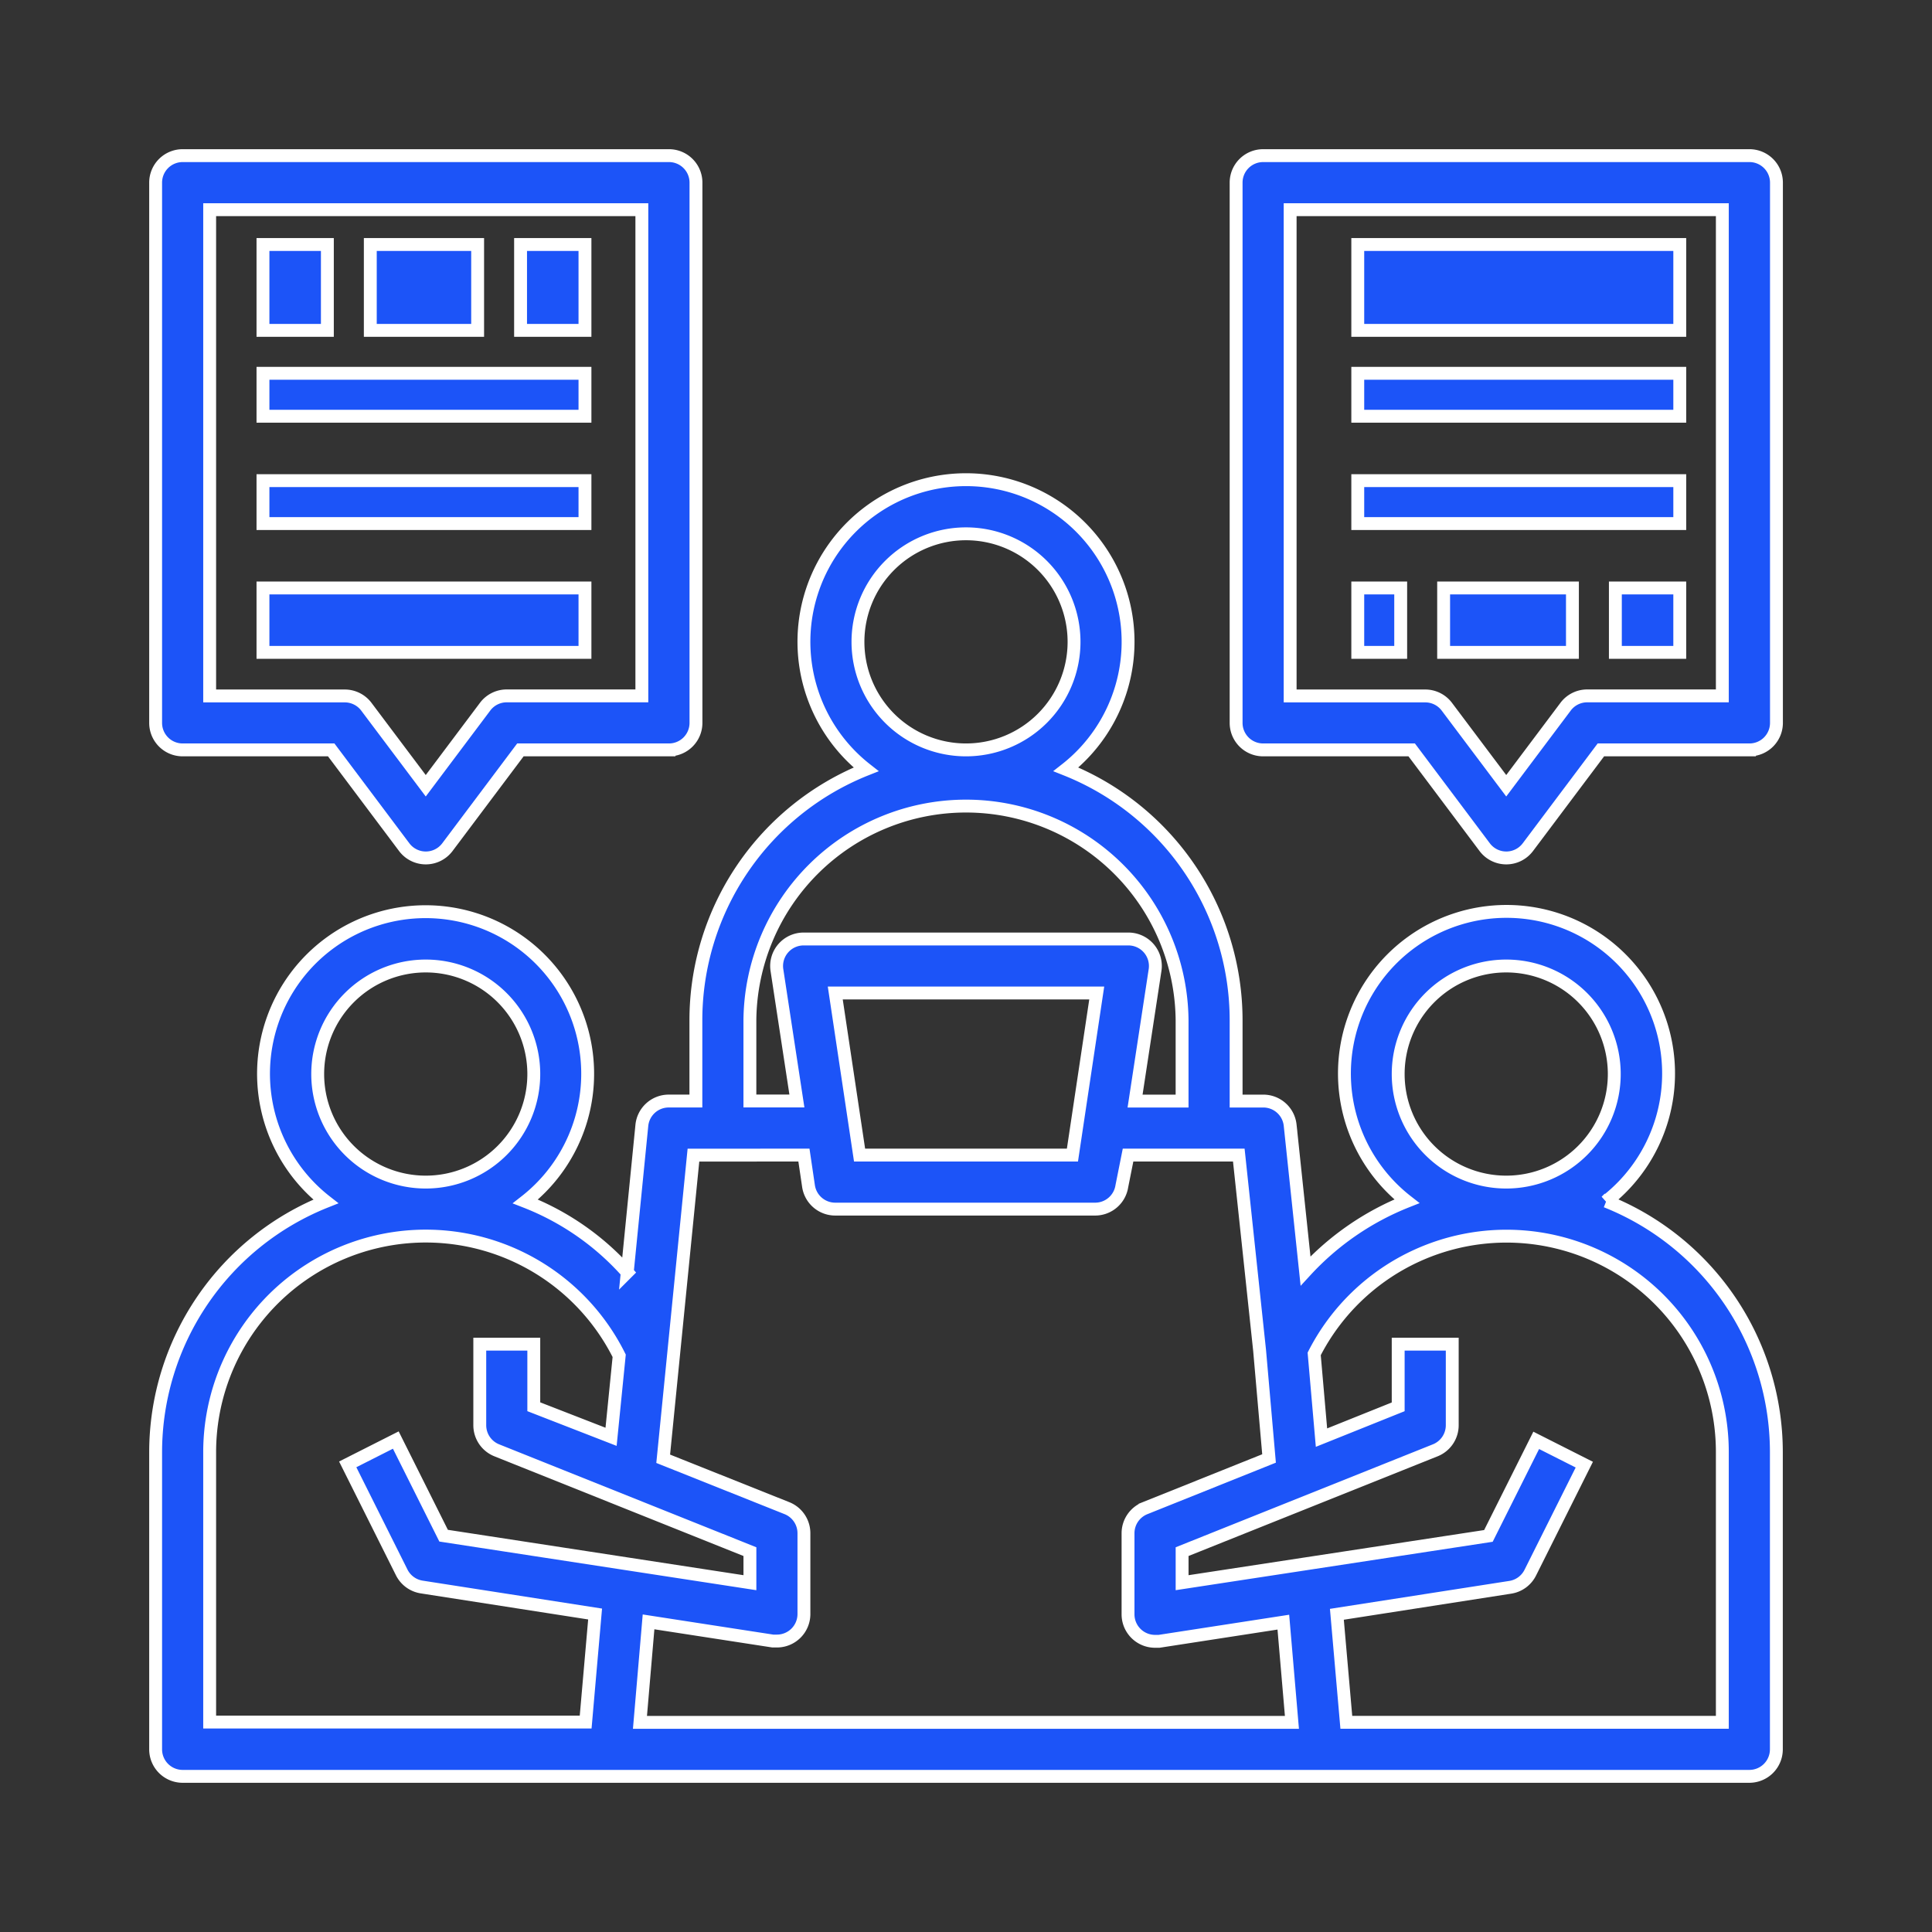 <?xml version="1.0" encoding="UTF-8"?> <svg xmlns="http://www.w3.org/2000/svg" xmlns:xlink="http://www.w3.org/1999/xlink" width="90" height="90" viewBox="0 0 90 90"><rect x="0" y="0" width="90" height="90" fill="#333333" stroke="none"/><defs><clipPath id="clip-path"><rect id="Rectangle_11" data-name="Rectangle 11" width="90" height="90" transform="translate(71 91)" fill="#fff" stroke="#707070" stroke-width="1"></rect></clipPath></defs><g id="Mask_Group_4" data-name="Mask Group 4" transform="translate(-71 -91)" clip-path="url(#clip-path)"><g id="Group_7" data-name="Group 7" transform="translate(-141.75 23.25)"><path id="Path_10" data-name="Path 10" d="M69.572,47.611a7.55,7.55,0,1,0-9.286,0,12.848,12.848,0,0,0-4.719,3.247l-.717-6.795a1.258,1.258,0,0,0-1.258-1.12H52.333V39.168A12.583,12.583,0,0,0,44.406,27.49a7.55,7.55,0,1,0-9.312,0,12.583,12.583,0,0,0-7.927,11.677v3.775H25.908a1.258,1.258,0,0,0-1.258,1.132l-.68,6.845a12.332,12.332,0,0,0-4.744-3.3,7.55,7.55,0,1,0-9.3,0A12.583,12.583,0,0,0,2,59.3V73.143A1.258,1.258,0,0,0,3.258,74.4H76.242A1.258,1.258,0,0,0,77.5,73.143V59.3a12.583,12.583,0,0,0-7.927-11.69Zm-9.689-5.927a5.033,5.033,0,1,1,5.033,5.033A5.033,5.033,0,0,1,59.883,41.684ZM34.717,21.551a5.033,5.033,0,1,1,5.033,5.033A5.033,5.033,0,0,1,34.717,21.551ZM29.683,39.168a10.067,10.067,0,0,1,20.133,0v3.775h-2.19l.931-6.1A1.258,1.258,0,0,0,47.3,35.393H32.2a1.258,1.258,0,0,0-1.258,1.447l.931,6.1H29.683ZM45.84,37.909l-1.132,7.55H34.792l-1.132-7.55ZM32.2,45.459l.214,1.447a1.258,1.258,0,0,0,1.258,1.07h12.08a1.258,1.258,0,0,0,1.258-1.07l.289-1.447h5.159l.969,9.1.44,5.033-5.776,2.315a1.258,1.258,0,0,0-.793,1.17v3.775a1.258,1.258,0,0,0,1.258,1.258h.189l5.788-.893.4,4.668H24.562l.4-4.681,5.788.893h.189A1.258,1.258,0,0,0,32.2,66.851V63.076a1.258,1.258,0,0,0-.793-1.17l-5.763-2.3,1.409-14.144ZM9.55,41.684a5.033,5.033,0,1,1,5.033,5.033A5.033,5.033,0,0,1,9.55,41.684ZM4.517,59.3a10.067,10.067,0,0,1,19.077-4.491l-.378,3.774-3.6-1.4V54.268H17.1v3.775a1.258,1.258,0,0,0,.793,1.17l11.791,4.719v1.447l-14.269-2.19-2.227-4.455-2.24,1.133L13.463,64.9a1.258,1.258,0,0,0,.931.68l8.078,1.258-.44,5.033H4.517ZM74.983,71.884H57.467l-.44-5.033,8.078-1.258a1.258,1.258,0,0,0,.931-.68l2.517-5.033-2.24-1.132L64.086,63.2,49.817,65.379V63.932l11.791-4.719a1.258,1.258,0,0,0,.793-1.17V54.268H59.883v2.919L56.31,58.621l-.34-3.9A10.056,10.056,0,0,1,74.983,59.3Z" transform="translate(218 76.099)" fill="#1c54f8" stroke="#fff" stroke-width="0.6"></path><path id="Path_11" data-name="Path 11" d="M3.258,29.683h6.921l3.4,4.53a1.258,1.258,0,0,0,2.013,0l3.4-4.53h6.921a1.258,1.258,0,0,0,1.258-1.258V3.258A1.258,1.258,0,0,0,25.908,2H3.258A1.258,1.258,0,0,0,2,3.258V28.425a1.258,1.258,0,0,0,1.258,1.258ZM4.517,4.517H24.65v22.65H18.358a1.258,1.258,0,0,0-1.007.5l-2.768,3.687L11.815,27.67a1.258,1.258,0,0,0-1.007-.5H4.517Z" transform="translate(218 73)" fill="#1c54f8" stroke="#fff" stroke-width="0.6"></path><rect id="Rectangle_29" data-name="Rectangle 29" width="15" height="3" transform="translate(225 95.14)" fill="#1c54f8" stroke="#fff" stroke-width="0.6"></rect><rect id="Rectangle_30" data-name="Rectangle 30" width="15" height="2" transform="translate(225 90.14)" fill="#1c54f8" stroke="#fff" stroke-width="0.6"></rect><rect id="Rectangle_31" data-name="Rectangle 31" width="15" height="2" transform="translate(225 85.14)" fill="#1c54f8" stroke="#fff" stroke-width="0.6"></rect><rect id="Rectangle_32" data-name="Rectangle 32" width="3" height="4" transform="translate(237 79.14)" fill="#1c54f8" stroke="#fff" stroke-width="0.6"></rect><rect id="Rectangle_33" data-name="Rectangle 33" width="5" height="4" transform="translate(230 79.14)" fill="#1c54f8" stroke="#fff" stroke-width="0.6"></rect><rect id="Rectangle_34" data-name="Rectangle 34" width="3" height="4" transform="translate(225 79.14)" fill="#1c54f8" stroke="#fff" stroke-width="0.6"></rect><path id="Path_12" data-name="Path 12" d="M65.908,2H43.258A1.258,1.258,0,0,0,42,3.258V28.425a1.258,1.258,0,0,0,1.258,1.258h6.921l3.4,4.53a1.258,1.258,0,0,0,2.013,0l3.4-4.53h6.921a1.258,1.258,0,0,0,1.258-1.258V3.258A1.258,1.258,0,0,0,65.908,2ZM64.65,27.167H58.358a1.258,1.258,0,0,0-1.007.5l-2.768,3.687L51.815,27.67a1.258,1.258,0,0,0-1.007-.5H44.517V4.517H64.65Z" transform="translate(228.333 73)" fill="#1c54f8" stroke="#fff" stroke-width="0.6"></path><rect id="Rectangle_35" data-name="Rectangle 35" width="15" height="4" transform="translate(276 79.14)" fill="#1c54f8" stroke="#fff" stroke-width="0.6"></rect><rect id="Rectangle_36" data-name="Rectangle 36" width="15" height="2" transform="translate(276 85.14)" fill="#1c54f8" stroke="#fff" stroke-width="0.6"></rect><rect id="Rectangle_37" data-name="Rectangle 37" width="15" height="2" transform="translate(276 90.14)" fill="#1c54f8" stroke="#fff" stroke-width="0.6"></rect><rect id="Rectangle_38" data-name="Rectangle 38" width="2" height="3" transform="translate(276 95.14)" fill="#1c54f8" stroke="#fff" stroke-width="0.6"></rect><rect id="Rectangle_39" data-name="Rectangle 39" width="6" height="3" transform="translate(280 95.14)" fill="#1c54f8" stroke="#fff" stroke-width="0.6"></rect><rect id="Rectangle_40" data-name="Rectangle 40" width="3" height="3" transform="translate(288 95.14)" fill="#1c54f8" stroke="#fff" stroke-width="0.6"></rect></g></g></svg> 